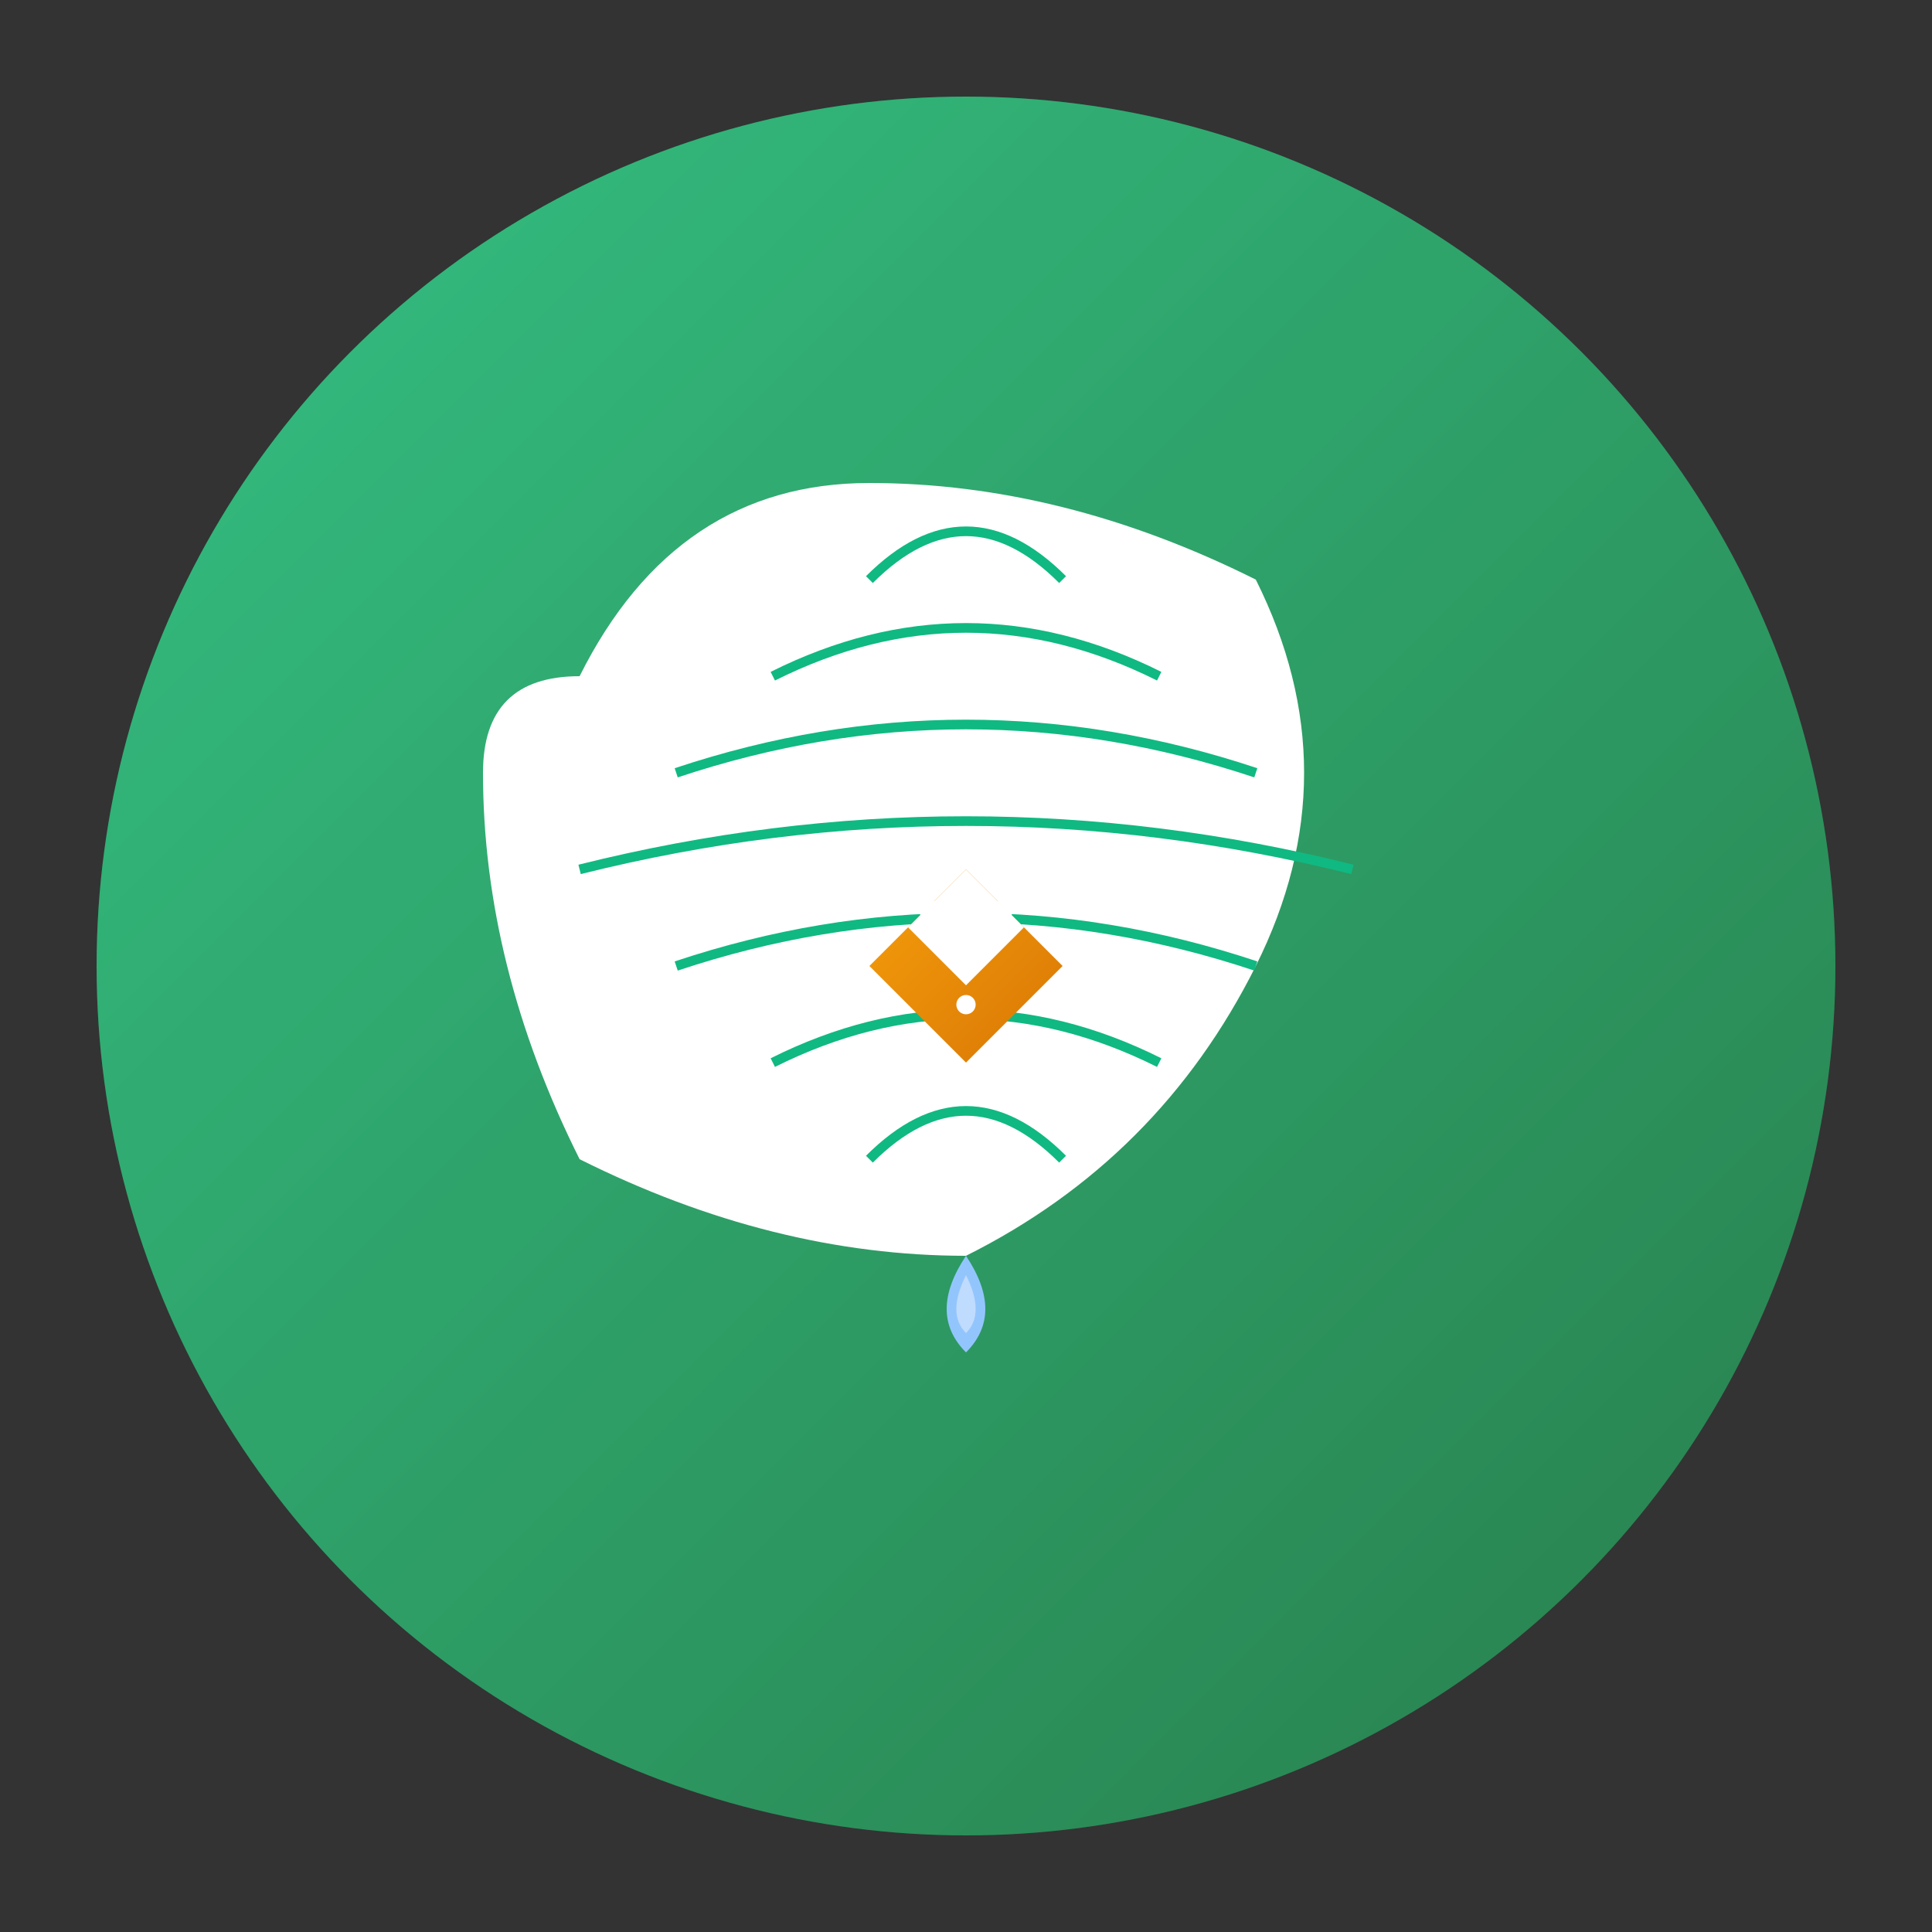 <svg xmlns="http://www.w3.org/2000/svg" viewBox="0 0 100 100">
  <rect x="0" y="0" width="100" height="100" fill="#333333" stroke="none"/>
  <defs>
    <linearGradient id="navbar-logo-gradient" x1="0%" y1="0%" x2="100%" y2="100%">
      <stop offset="0%" stop-color="#10B981" />
      <stop offset="100%" stop-color="#047857" />
    </linearGradient>
    <linearGradient id="navbar-accent-gradient" x1="0%" y1="0%" x2="100%" y2="100%">
      <stop offset="0%" stop-color="#F59E0B" />
      <stop offset="100%" stop-color="#D97706" />
    </linearGradient>
    <linearGradient id="navbar-highlight-gradient" x1="0%" y1="0%" x2="100%" y2="100%">
      <stop offset="0%" stop-color="#FDE68A" />
      <stop offset="100%" stop-color="#F59E0B" />
    </linearGradient>
  </defs>
  
  <!-- Modern circle background with subtle texture -->
  <circle cx="50" cy="50" r="45" fill="url(#navbar-logo-gradient)" />
  <circle cx="50" cy="50" r="45" fill="url(#navbar-highlight-gradient)" fill-opacity="0.15" />
  
  <!-- Detailed leaf (kale/spinach with veins) -->
  <path d="M30 35 Q35 25 45 25 Q55 25 65 30 Q70 40 65 50 Q60 60 50 65 Q40 65 30 60 Q25 50 25 40 Q25 35 30 35 Z" fill="#FFFFFF" />
  
  <!-- Leaf veins -->
  <path d="M45 30 Q50 25 55 30" stroke="#10B981" stroke-width="0.5" fill="none" />
  <path d="M40 35 Q50 30 60 35" stroke="#10B981" stroke-width="0.5" fill="none" />
  <path d="M35 40 Q50 35 65 40" stroke="#10B981" stroke-width="0.5" fill="none" />
  <path d="M30 45 Q50 40 70 45" stroke="#10B981" stroke-width="0.5" fill="none" />
  <path d="M35 50 Q50 45 65 50" stroke="#10B981" stroke-width="0.5" fill="none" />
  <path d="M40 55 Q50 50 60 55" stroke="#10B981" stroke-width="0.5" fill="none" />
  <path d="M45 60 Q50 55 55 60" stroke="#10B981" stroke-width="0.5" fill="none" />
  
  <!-- Detailed grain stalk -->
  <path d="M45 50 L50 45 L55 50 L50 55 Z" fill="url(#navbar-accent-gradient)" />
  <path d="M47 48 L50 45 L53 48 L50 51 Z" fill="#FFFFFF" />
  
  <!-- Additional grain details -->
  <circle cx="48" cy="47" r="0.5" fill="#FFFFFF" />
  <circle cx="52" cy="47" r="0.5" fill="#FFFFFF" />
  <circle cx="50" cy="52" r="0.5" fill="#FFFFFF" />
  
  <!-- Water droplet for hydration -->
  <path d="M50 65 Q52 68 50 70 Q48 68 50 65 Z" fill="#93C5FD" />
  <path d="M50 66 Q51 68 50 69 Q49 68 50 66 Z" fill="#BFDBFE" />
</svg>